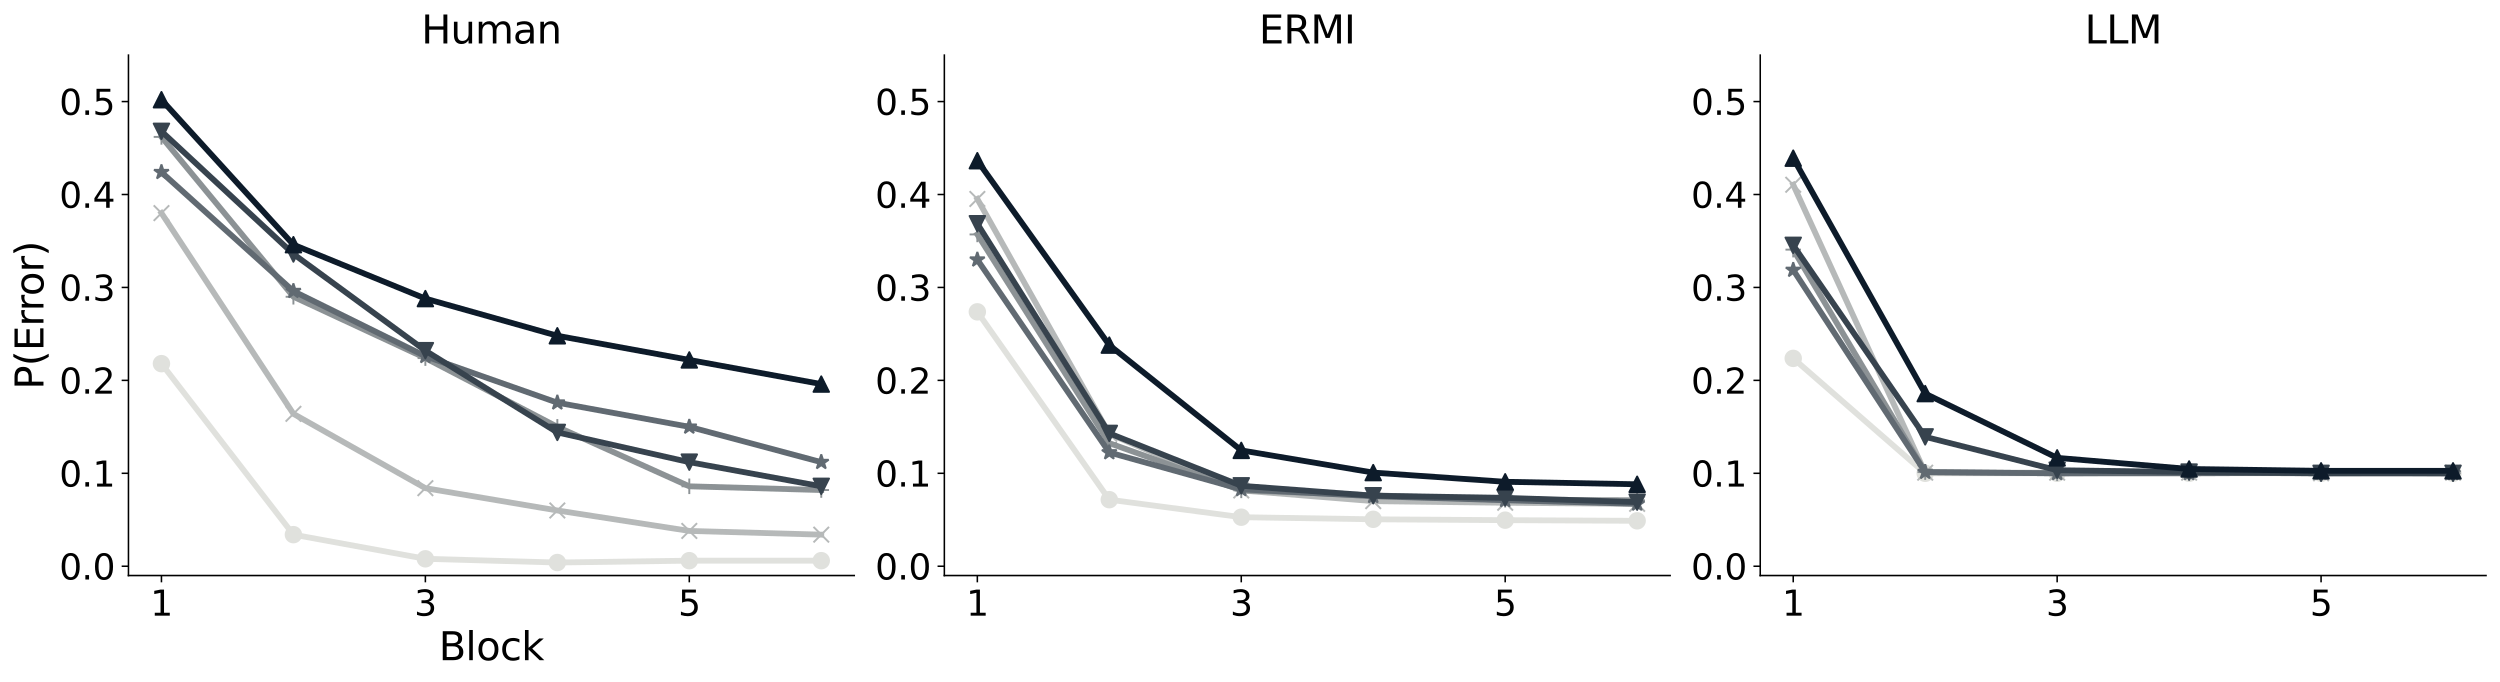 <?xml version="1.0" encoding="utf-8" standalone="no"?>
<!DOCTYPE svg PUBLIC "-//W3C//DTD SVG 1.1//EN"
  "http://www.w3.org/Graphics/SVG/1.1/DTD/svg11.dtd">
<svg xmlns:xlink="http://www.w3.org/1999/xlink" width="1288.002pt" height="351.494pt" viewBox="0 0 1288.002 351.494" xmlns="http://www.w3.org/2000/svg" version="1.1">
 <defs>
  <style type="text/css">*{stroke-linejoin: round; stroke-linecap: butt}</style>
 </defs>
 <g id="figure_1">
  <g id="patch_1">
   <path d="M 0 351.494 
L 1288.002 351.494 
L 1288.002 0 
L 0 0 
z
" style="fill: #ffffff"/>
  </g>
  <g id="axes_1">
   <g id="patch_2">
    <path d="M 66.182 296.517 
L 440.109 296.517 
L 440.109 28.397 
L 66.182 28.397 
z
" style="fill: #ffffff"/>
   </g>
   <g id="matplotlib.axis_1">
    <g id="xtick_1">
     <g id="line2d_1">
      <defs>
       <path id="mb381bb8b92" d="M 0 0 
L 0 3.5 
" style="stroke: #000000; stroke-width: 0.8"/>
      </defs>
      <g>
       <use xlink:href="#mb381bb8b92" x="83.179" y="296.517" style="stroke: #000000; stroke-width: 0.8"/>
      </g>
     </g>
     <g id="text_1">
      <!-- 1 -->
      <g transform="translate(77.452 317.194) scale(0.18 -0.18)">
       <defs>
        <path id="DejaVuSans-31" d="M 794 531 
L 1825 531 
L 1825 4091 
L 703 3866 
L 703 4441 
L 1819 4666 
L 2450 4666 
L 2450 531 
L 3481 531 
L 3481 0 
L 794 0 
L 794 531 
z
" transform="scale(0.016)"/>
       </defs>
       <use xlink:href="#DejaVuSans-31"/>
      </g>
     </g>
    </g>
    <g id="xtick_2">
     <g id="line2d_2">
      <g>
       <use xlink:href="#mb381bb8b92" x="219.152" y="296.517" style="stroke: #000000; stroke-width: 0.8"/>
      </g>
     </g>
     <g id="text_2">
      <!-- 3 -->
      <g transform="translate(213.426 317.194) scale(0.18 -0.18)">
       <defs>
        <path id="DejaVuSans-33" d="M 2597 2516 
Q 3050 2419 3304 2112 
Q 3559 1806 3559 1356 
Q 3559 666 3084 287 
Q 2609 -91 1734 -91 
Q 1441 -91 1130 -33 
Q 819 25 488 141 
L 488 750 
Q 750 597 1062 519 
Q 1375 441 1716 441 
Q 2309 441 2620 675 
Q 2931 909 2931 1356 
Q 2931 1769 2642 2001 
Q 2353 2234 1838 2234 
L 1294 2234 
L 1294 2753 
L 1863 2753 
Q 2328 2753 2575 2939 
Q 2822 3125 2822 3475 
Q 2822 3834 2567 4026 
Q 2313 4219 1838 4219 
Q 1578 4219 1281 4162 
Q 984 4106 628 3988 
L 628 4550 
Q 988 4650 1302 4700 
Q 1616 4750 1894 4750 
Q 2613 4750 3031 4423 
Q 3450 4097 3450 3541 
Q 3450 3153 3228 2886 
Q 3006 2619 2597 2516 
z
" transform="scale(0.016)"/>
       </defs>
       <use xlink:href="#DejaVuSans-33"/>
      </g>
     </g>
    </g>
    <g id="xtick_3">
     <g id="line2d_3">
      <g>
       <use xlink:href="#mb381bb8b92" x="355.125" y="296.517" style="stroke: #000000; stroke-width: 0.8"/>
      </g>
     </g>
     <g id="text_3">
      <!-- 5 -->
      <g transform="translate(349.399 317.194) scale(0.18 -0.18)">
       <defs>
        <path id="DejaVuSans-35" d="M 691 4666 
L 3169 4666 
L 3169 4134 
L 1269 4134 
L 1269 2991 
Q 1406 3038 1543 3061 
Q 1681 3084 1819 3084 
Q 2600 3084 3056 2656 
Q 3513 2228 3513 1497 
Q 3513 744 3044 326 
Q 2575 -91 1722 -91 
Q 1428 -91 1123 -41 
Q 819 9 494 109 
L 494 744 
Q 775 591 1075 516 
Q 1375 441 1709 441 
Q 2250 441 2565 725 
Q 2881 1009 2881 1497 
Q 2881 1984 2565 2268 
Q 2250 2553 1709 2553 
Q 1456 2553 1204 2497 
Q 953 2441 691 2322 
L 691 4666 
z
" transform="scale(0.016)"/>
       </defs>
       <use xlink:href="#DejaVuSans-35"/>
      </g>
     </g>
    </g>
    <g id="text_4">
     <!-- Block -->
     <g transform="translate(226.098 340.134) scale(0.2 -0.2)">
      <defs>
       <path id="DejaVuSans-42" d="M 1259 2228 
L 1259 519 
L 2272 519 
Q 2781 519 3026 730 
Q 3272 941 3272 1375 
Q 3272 1813 3026 2020 
Q 2781 2228 2272 2228 
L 1259 2228 
z
M 1259 4147 
L 1259 2741 
L 2194 2741 
Q 2656 2741 2882 2914 
Q 3109 3088 3109 3444 
Q 3109 3797 2882 3972 
Q 2656 4147 2194 4147 
L 1259 4147 
z
M 628 4666 
L 2241 4666 
Q 2963 4666 3353 4366 
Q 3744 4066 3744 3513 
Q 3744 3084 3544 2831 
Q 3344 2578 2956 2516 
Q 3422 2416 3680 2098 
Q 3938 1781 3938 1306 
Q 3938 681 3513 340 
Q 3088 0 2303 0 
L 628 0 
L 628 4666 
z
" transform="scale(0.016)"/>
       <path id="DejaVuSans-6c" d="M 603 4863 
L 1178 4863 
L 1178 0 
L 603 0 
L 603 4863 
z
" transform="scale(0.016)"/>
       <path id="DejaVuSans-6f" d="M 1959 3097 
Q 1497 3097 1228 2736 
Q 959 2375 959 1747 
Q 959 1119 1226 758 
Q 1494 397 1959 397 
Q 2419 397 2687 759 
Q 2956 1122 2956 1747 
Q 2956 2369 2687 2733 
Q 2419 3097 1959 3097 
z
M 1959 3584 
Q 2709 3584 3137 3096 
Q 3566 2609 3566 1747 
Q 3566 888 3137 398 
Q 2709 -91 1959 -91 
Q 1206 -91 779 398 
Q 353 888 353 1747 
Q 353 2609 779 3096 
Q 1206 3584 1959 3584 
z
" transform="scale(0.016)"/>
       <path id="DejaVuSans-63" d="M 3122 3366 
L 3122 2828 
Q 2878 2963 2633 3030 
Q 2388 3097 2138 3097 
Q 1578 3097 1268 2742 
Q 959 2388 959 1747 
Q 959 1106 1268 751 
Q 1578 397 2138 397 
Q 2388 397 2633 464 
Q 2878 531 3122 666 
L 3122 134 
Q 2881 22 2623 -34 
Q 2366 -91 2075 -91 
Q 1284 -91 818 406 
Q 353 903 353 1747 
Q 353 2603 823 3093 
Q 1294 3584 2113 3584 
Q 2378 3584 2631 3529 
Q 2884 3475 3122 3366 
z
" transform="scale(0.016)"/>
       <path id="DejaVuSans-6b" d="M 581 4863 
L 1159 4863 
L 1159 1991 
L 2875 3500 
L 3609 3500 
L 1753 1863 
L 3688 0 
L 2938 0 
L 1159 1709 
L 1159 0 
L 581 0 
L 581 4863 
z
" transform="scale(0.016)"/>
      </defs>
      <use xlink:href="#DejaVuSans-42"/>
      <use xlink:href="#DejaVuSans-6c" x="68.604"/>
      <use xlink:href="#DejaVuSans-6f" x="96.387"/>
      <use xlink:href="#DejaVuSans-63" x="157.568"/>
      <use xlink:href="#DejaVuSans-6b" x="212.549"/>
     </g>
    </g>
   </g>
   <g id="matplotlib.axis_2">
    <g id="ytick_1">
     <g id="line2d_4">
      <defs>
       <path id="m1c99e2ef59" d="M 0 0 
L -3.5 0 
" style="stroke: #000000; stroke-width: 0.8"/>
      </defs>
      <g>
       <use xlink:href="#m1c99e2ef59" x="66.182" y="291.729" style="stroke: #000000; stroke-width: 0.8"/>
      </g>
     </g>
     <g id="text_5">
      <!-- 0.0 -->
      <g transform="translate(30.556 298.568) scale(0.18 -0.18)">
       <defs>
        <path id="DejaVuSans-30" d="M 2034 4250 
Q 1547 4250 1301 3770 
Q 1056 3291 1056 2328 
Q 1056 1369 1301 889 
Q 1547 409 2034 409 
Q 2525 409 2770 889 
Q 3016 1369 3016 2328 
Q 3016 3291 2770 3770 
Q 2525 4250 2034 4250 
z
M 2034 4750 
Q 2819 4750 3233 4129 
Q 3647 3509 3647 2328 
Q 3647 1150 3233 529 
Q 2819 -91 2034 -91 
Q 1250 -91 836 529 
Q 422 1150 422 2328 
Q 422 3509 836 4129 
Q 1250 4750 2034 4750 
z
" transform="scale(0.016)"/>
        <path id="DejaVuSans-2e" d="M 684 794 
L 1344 794 
L 1344 0 
L 684 0 
L 684 794 
z
" transform="scale(0.016)"/>
       </defs>
       <use xlink:href="#DejaVuSans-30"/>
       <use xlink:href="#DejaVuSans-2e" x="63.623"/>
       <use xlink:href="#DejaVuSans-30" x="95.41"/>
      </g>
     </g>
    </g>
    <g id="ytick_2">
     <g id="line2d_5">
      <g>
       <use xlink:href="#m1c99e2ef59" x="66.182" y="243.85" style="stroke: #000000; stroke-width: 0.8"/>
      </g>
     </g>
     <g id="text_6">
      <!-- 0.1 -->
      <g transform="translate(30.556 250.689) scale(0.18 -0.18)">
       <use xlink:href="#DejaVuSans-30"/>
       <use xlink:href="#DejaVuSans-2e" x="63.623"/>
       <use xlink:href="#DejaVuSans-31" x="95.41"/>
      </g>
     </g>
    </g>
    <g id="ytick_3">
     <g id="line2d_6">
      <g>
       <use xlink:href="#m1c99e2ef59" x="66.182" y="195.972" style="stroke: #000000; stroke-width: 0.8"/>
      </g>
     </g>
     <g id="text_7">
      <!-- 0.2 -->
      <g transform="translate(30.556 202.81) scale(0.18 -0.18)">
       <defs>
        <path id="DejaVuSans-32" d="M 1228 531 
L 3431 531 
L 3431 0 
L 469 0 
L 469 531 
Q 828 903 1448 1529 
Q 2069 2156 2228 2338 
Q 2531 2678 2651 2914 
Q 2772 3150 2772 3378 
Q 2772 3750 2511 3984 
Q 2250 4219 1831 4219 
Q 1534 4219 1204 4116 
Q 875 4013 500 3803 
L 500 4441 
Q 881 4594 1212 4672 
Q 1544 4750 1819 4750 
Q 2544 4750 2975 4387 
Q 3406 4025 3406 3419 
Q 3406 3131 3298 2873 
Q 3191 2616 2906 2266 
Q 2828 2175 2409 1742 
Q 1991 1309 1228 531 
z
" transform="scale(0.016)"/>
       </defs>
       <use xlink:href="#DejaVuSans-30"/>
       <use xlink:href="#DejaVuSans-2e" x="63.623"/>
       <use xlink:href="#DejaVuSans-32" x="95.41"/>
      </g>
     </g>
    </g>
    <g id="ytick_4">
     <g id="line2d_7">
      <g>
       <use xlink:href="#m1c99e2ef59" x="66.182" y="148.093" style="stroke: #000000; stroke-width: 0.8"/>
      </g>
     </g>
     <g id="text_8">
      <!-- 0.3 -->
      <g transform="translate(30.556 154.932) scale(0.18 -0.18)">
       <use xlink:href="#DejaVuSans-30"/>
       <use xlink:href="#DejaVuSans-2e" x="63.623"/>
       <use xlink:href="#DejaVuSans-33" x="95.41"/>
      </g>
     </g>
    </g>
    <g id="ytick_5">
     <g id="line2d_8">
      <g>
       <use xlink:href="#m1c99e2ef59" x="66.182" y="100.215" style="stroke: #000000; stroke-width: 0.8"/>
      </g>
     </g>
     <g id="text_9">
      <!-- 0.4 -->
      <g transform="translate(30.556 107.053) scale(0.18 -0.18)">
       <defs>
        <path id="DejaVuSans-34" d="M 2419 4116 
L 825 1625 
L 2419 1625 
L 2419 4116 
z
M 2253 4666 
L 3047 4666 
L 3047 1625 
L 3713 1625 
L 3713 1100 
L 3047 1100 
L 3047 0 
L 2419 0 
L 2419 1100 
L 313 1100 
L 313 1709 
L 2253 4666 
z
" transform="scale(0.016)"/>
       </defs>
       <use xlink:href="#DejaVuSans-30"/>
       <use xlink:href="#DejaVuSans-2e" x="63.623"/>
       <use xlink:href="#DejaVuSans-34" x="95.41"/>
      </g>
     </g>
    </g>
    <g id="ytick_6">
     <g id="line2d_9">
      <g>
       <use xlink:href="#m1c99e2ef59" x="66.182" y="52.336" style="stroke: #000000; stroke-width: 0.8"/>
      </g>
     </g>
     <g id="text_10">
      <!-- 0.5 -->
      <g transform="translate(30.556 59.175) scale(0.18 -0.18)">
       <use xlink:href="#DejaVuSans-30"/>
       <use xlink:href="#DejaVuSans-2e" x="63.623"/>
       <use xlink:href="#DejaVuSans-35" x="95.41"/>
      </g>
     </g>
    </g>
    <g id="text_11">
     <!-- P(Error) -->
     <g transform="translate(22.397 200.66) rotate(-90) scale(0.2 -0.2)">
      <defs>
       <path id="DejaVuSans-50" d="M 1259 4147 
L 1259 2394 
L 2053 2394 
Q 2494 2394 2734 2622 
Q 2975 2850 2975 3272 
Q 2975 3691 2734 3919 
Q 2494 4147 2053 4147 
L 1259 4147 
z
M 628 4666 
L 2053 4666 
Q 2838 4666 3239 4311 
Q 3641 3956 3641 3272 
Q 3641 2581 3239 2228 
Q 2838 1875 2053 1875 
L 1259 1875 
L 1259 0 
L 628 0 
L 628 4666 
z
" transform="scale(0.016)"/>
       <path id="DejaVuSans-28" d="M 1984 4856 
Q 1566 4138 1362 3434 
Q 1159 2731 1159 2009 
Q 1159 1288 1364 580 
Q 1569 -128 1984 -844 
L 1484 -844 
Q 1016 -109 783 600 
Q 550 1309 550 2009 
Q 550 2706 781 3412 
Q 1013 4119 1484 4856 
L 1984 4856 
z
" transform="scale(0.016)"/>
       <path id="DejaVuSans-45" d="M 628 4666 
L 3578 4666 
L 3578 4134 
L 1259 4134 
L 1259 2753 
L 3481 2753 
L 3481 2222 
L 1259 2222 
L 1259 531 
L 3634 531 
L 3634 0 
L 628 0 
L 628 4666 
z
" transform="scale(0.016)"/>
       <path id="DejaVuSans-72" d="M 2631 2963 
Q 2534 3019 2420 3045 
Q 2306 3072 2169 3072 
Q 1681 3072 1420 2755 
Q 1159 2438 1159 1844 
L 1159 0 
L 581 0 
L 581 3500 
L 1159 3500 
L 1159 2956 
Q 1341 3275 1631 3429 
Q 1922 3584 2338 3584 
Q 2397 3584 2469 3576 
Q 2541 3569 2628 3553 
L 2631 2963 
z
" transform="scale(0.016)"/>
       <path id="DejaVuSans-29" d="M 513 4856 
L 1013 4856 
Q 1481 4119 1714 3412 
Q 1947 2706 1947 2009 
Q 1947 1309 1714 600 
Q 1481 -109 1013 -844 
L 513 -844 
Q 928 -128 1133 580 
Q 1338 1288 1338 2009 
Q 1338 2731 1133 3434 
Q 928 4138 513 4856 
z
" transform="scale(0.016)"/>
      </defs>
      <use xlink:href="#DejaVuSans-50"/>
      <use xlink:href="#DejaVuSans-28" x="60.303"/>
      <use xlink:href="#DejaVuSans-45" x="99.316"/>
      <use xlink:href="#DejaVuSans-72" x="162.5"/>
      <use xlink:href="#DejaVuSans-72" x="201.863"/>
      <use xlink:href="#DejaVuSans-6f" x="240.727"/>
      <use xlink:href="#DejaVuSans-72" x="301.908"/>
      <use xlink:href="#DejaVuSans-29" x="343.021"/>
     </g>
    </g>
   </g>
   <g id="line2d_10">
    <path d="M 83.179 187.354 
L 151.165 275.45 
L 219.152 287.899 
L 287.139 289.814 
L 355.125 288.856 
L 423.112 288.856 
" clip-path="url(#p68b8e4cc83)" style="fill: none; stroke: #e0e1dd; stroke-width: 3; stroke-linecap: square"/>
    <defs>
     <path id="m5256ac7f04" d="M 0 4 
C 1.061 4 2.078 3.579 2.828 2.828 
C 3.579 2.078 4 1.061 4 0 
C 4 -1.061 3.579 -2.078 2.828 -2.828 
C 2.078 -3.579 1.061 -4 0 -4 
C -1.061 -4 -2.078 -3.579 -2.828 -2.828 
C -3.579 -2.078 -4 -1.061 -4 0 
C -4 1.061 -3.579 2.078 -2.828 2.828 
C -2.078 3.579 -1.061 4 0 4 
z
" style="stroke: #e0e1dd"/>
    </defs>
    <g clip-path="url(#p68b8e4cc83)">
     <use xlink:href="#m5256ac7f04" x="83.179" y="187.354" style="fill: #e0e1dd; stroke: #e0e1dd"/>
     <use xlink:href="#m5256ac7f04" x="151.165" y="275.45" style="fill: #e0e1dd; stroke: #e0e1dd"/>
     <use xlink:href="#m5256ac7f04" x="219.152" y="287.899" style="fill: #e0e1dd; stroke: #e0e1dd"/>
     <use xlink:href="#m5256ac7f04" x="287.139" y="289.814" style="fill: #e0e1dd; stroke: #e0e1dd"/>
     <use xlink:href="#m5256ac7f04" x="355.125" y="288.856" style="fill: #e0e1dd; stroke: #e0e1dd"/>
     <use xlink:href="#m5256ac7f04" x="423.112" y="288.856" style="fill: #e0e1dd; stroke: #e0e1dd"/>
    </g>
   </g>
   <g id="line2d_11">
    <path d="M 83.179 109.79 
L 151.165 213.208 
L 219.152 251.511 
L 287.139 263.002 
L 355.125 273.535 
L 423.112 275.45 
" clip-path="url(#p68b8e4cc83)" style="fill: none; stroke: #b6b9b9; stroke-width: 3; stroke-linecap: square"/>
    <defs>
     <path id="me50286e426" d="M -4 4 
L 4 -4 
M -4 -4 
L 4 4 
" style="stroke: #b6b9b9"/>
    </defs>
    <g clip-path="url(#p68b8e4cc83)">
     <use xlink:href="#me50286e426" x="83.179" y="109.79" style="fill: #b6b9b9; stroke: #b6b9b9"/>
     <use xlink:href="#me50286e426" x="151.165" y="213.208" style="fill: #b6b9b9; stroke: #b6b9b9"/>
     <use xlink:href="#me50286e426" x="219.152" y="251.511" style="fill: #b6b9b9; stroke: #b6b9b9"/>
     <use xlink:href="#me50286e426" x="287.139" y="263.002" style="fill: #b6b9b9; stroke: #b6b9b9"/>
     <use xlink:href="#me50286e426" x="355.125" y="273.535" style="fill: #b6b9b9; stroke: #b6b9b9"/>
     <use xlink:href="#me50286e426" x="423.112" y="275.45" style="fill: #b6b9b9; stroke: #b6b9b9"/>
    </g>
   </g>
   <g id="line2d_12">
    <path d="M 83.179 70.53 
L 151.165 152.881 
L 219.152 184.481 
L 287.139 219.911 
L 355.125 250.553 
L 423.112 252.469 
" clip-path="url(#p68b8e4cc83)" style="fill: none; stroke: #8c9295; stroke-width: 3; stroke-linecap: square"/>
    <defs>
     <path id="mf443adc702" d="M -4 0 
L 4 0 
M 0 4 
L 0 -4 
" style="stroke: #8c9295"/>
    </defs>
    <g clip-path="url(#p68b8e4cc83)">
     <use xlink:href="#mf443adc702" x="83.179" y="70.53" style="fill: #8c9295; stroke: #8c9295"/>
     <use xlink:href="#mf443adc702" x="151.165" y="152.881" style="fill: #8c9295; stroke: #8c9295"/>
     <use xlink:href="#mf443adc702" x="219.152" y="184.481" style="fill: #8c9295; stroke: #8c9295"/>
     <use xlink:href="#mf443adc702" x="287.139" y="219.911" style="fill: #8c9295; stroke: #8c9295"/>
     <use xlink:href="#mf443adc702" x="355.125" y="250.553" style="fill: #8c9295; stroke: #8c9295"/>
     <use xlink:href="#mf443adc702" x="423.112" y="252.469" style="fill: #8c9295; stroke: #8c9295"/>
    </g>
   </g>
   <g id="line2d_13">
    <path d="M 83.179 88.724 
L 151.165 150.008 
L 219.152 183.523 
L 287.139 207.463 
L 355.125 219.911 
L 423.112 238.105 
" clip-path="url(#p68b8e4cc83)" style="fill: none; stroke: #616a72; stroke-width: 3; stroke-linecap: square"/>
    <defs>
     <path id="m9624d8de57" d="M 0 -4 
L -0.898 -1.236 
L -3.804 -1.236 
L -1.453 0.472 
L -2.351 3.236 
L -0 1.528 
L 2.351 3.236 
L 1.453 0.472 
L 3.804 -1.236 
L 0.898 -1.236 
z
" style="stroke: #616a72; stroke-linejoin: bevel"/>
    </defs>
    <g clip-path="url(#p68b8e4cc83)">
     <use xlink:href="#m9624d8de57" x="83.179" y="88.724" style="fill: #616a72; stroke: #616a72; stroke-linejoin: bevel"/>
     <use xlink:href="#m9624d8de57" x="151.165" y="150.008" style="fill: #616a72; stroke: #616a72; stroke-linejoin: bevel"/>
     <use xlink:href="#m9624d8de57" x="219.152" y="183.523" style="fill: #616a72; stroke: #616a72; stroke-linejoin: bevel"/>
     <use xlink:href="#m9624d8de57" x="287.139" y="207.463" style="fill: #616a72; stroke: #616a72; stroke-linejoin: bevel"/>
     <use xlink:href="#m9624d8de57" x="355.125" y="219.911" style="fill: #616a72; stroke: #616a72; stroke-linejoin: bevel"/>
     <use xlink:href="#m9624d8de57" x="423.112" y="238.105" style="fill: #616a72; stroke: #616a72; stroke-linejoin: bevel"/>
    </g>
   </g>
   <g id="line2d_14">
    <path d="M 83.179 67.657 
L 151.165 130.857 
L 219.152 180.651 
L 287.139 222.784 
L 355.125 238.105 
L 423.112 250.553 
" clip-path="url(#p68b8e4cc83)" style="fill: none; stroke: #37434e; stroke-width: 3; stroke-linecap: square"/>
    <defs>
     <path id="me5a2be4755" d="M -0 4 
L 4 -4 
L -4 -4 
z
" style="stroke: #37434e; stroke-linejoin: miter"/>
    </defs>
    <g clip-path="url(#p68b8e4cc83)">
     <use xlink:href="#me5a2be4755" x="83.179" y="67.657" style="fill: #37434e; stroke: #37434e; stroke-linejoin: miter"/>
     <use xlink:href="#me5a2be4755" x="151.165" y="130.857" style="fill: #37434e; stroke: #37434e; stroke-linejoin: miter"/>
     <use xlink:href="#me5a2be4755" x="219.152" y="180.651" style="fill: #37434e; stroke: #37434e; stroke-linejoin: miter"/>
     <use xlink:href="#me5a2be4755" x="287.139" y="222.784" style="fill: #37434e; stroke: #37434e; stroke-linejoin: miter"/>
     <use xlink:href="#me5a2be4755" x="355.125" y="238.105" style="fill: #37434e; stroke: #37434e; stroke-linejoin: miter"/>
     <use xlink:href="#me5a2be4755" x="423.112" y="250.553" style="fill: #37434e; stroke: #37434e; stroke-linejoin: miter"/>
    </g>
   </g>
   <g id="line2d_15">
    <path d="M 83.179 51.379 
L 151.165 126.069 
L 219.152 153.839 
L 287.139 172.99 
L 355.125 185.439 
L 423.112 197.887 
" clip-path="url(#p68b8e4cc83)" style="fill: none; stroke: #0d1b2a; stroke-width: 3; stroke-linecap: square"/>
    <defs>
     <path id="m8f6367ee02" d="M 0 -4 
L -4 4 
L 4 4 
z
" style="stroke: #0d1b2a; stroke-linejoin: miter"/>
    </defs>
    <g clip-path="url(#p68b8e4cc83)">
     <use xlink:href="#m8f6367ee02" x="83.179" y="51.379" style="fill: #0d1b2a; stroke: #0d1b2a; stroke-linejoin: miter"/>
     <use xlink:href="#m8f6367ee02" x="151.165" y="126.069" style="fill: #0d1b2a; stroke: #0d1b2a; stroke-linejoin: miter"/>
     <use xlink:href="#m8f6367ee02" x="219.152" y="153.839" style="fill: #0d1b2a; stroke: #0d1b2a; stroke-linejoin: miter"/>
     <use xlink:href="#m8f6367ee02" x="287.139" y="172.99" style="fill: #0d1b2a; stroke: #0d1b2a; stroke-linejoin: miter"/>
     <use xlink:href="#m8f6367ee02" x="355.125" y="185.439" style="fill: #0d1b2a; stroke: #0d1b2a; stroke-linejoin: miter"/>
     <use xlink:href="#m8f6367ee02" x="423.112" y="197.887" style="fill: #0d1b2a; stroke: #0d1b2a; stroke-linejoin: miter"/>
    </g>
   </g>
   <g id="patch_3">
    <path d="M 66.182 296.517 
L 66.182 28.397 
" style="fill: none; stroke: #000000; stroke-width: 0.8; stroke-linejoin: miter; stroke-linecap: square"/>
   </g>
   <g id="patch_4">
    <path d="M 66.182 296.517 
L 440.109 296.517 
" style="fill: none; stroke: #000000; stroke-width: 0.8; stroke-linejoin: miter; stroke-linecap: square"/>
   </g>
   <g id="text_12">
    <!-- Human -->
    <g transform="translate(217.081 22.397) scale(0.2 -0.2)">
     <defs>
      <path id="DejaVuSans-48" d="M 628 4666 
L 1259 4666 
L 1259 2753 
L 3553 2753 
L 3553 4666 
L 4184 4666 
L 4184 0 
L 3553 0 
L 3553 2222 
L 1259 2222 
L 1259 0 
L 628 0 
L 628 4666 
z
" transform="scale(0.016)"/>
      <path id="DejaVuSans-75" d="M 544 1381 
L 544 3500 
L 1119 3500 
L 1119 1403 
Q 1119 906 1312 657 
Q 1506 409 1894 409 
Q 2359 409 2629 706 
Q 2900 1003 2900 1516 
L 2900 3500 
L 3475 3500 
L 3475 0 
L 2900 0 
L 2900 538 
Q 2691 219 2414 64 
Q 2138 -91 1772 -91 
Q 1169 -91 856 284 
Q 544 659 544 1381 
z
M 1991 3584 
L 1991 3584 
z
" transform="scale(0.016)"/>
      <path id="DejaVuSans-6d" d="M 3328 2828 
Q 3544 3216 3844 3400 
Q 4144 3584 4550 3584 
Q 5097 3584 5394 3201 
Q 5691 2819 5691 2113 
L 5691 0 
L 5113 0 
L 5113 2094 
Q 5113 2597 4934 2840 
Q 4756 3084 4391 3084 
Q 3944 3084 3684 2787 
Q 3425 2491 3425 1978 
L 3425 0 
L 2847 0 
L 2847 2094 
Q 2847 2600 2669 2842 
Q 2491 3084 2119 3084 
Q 1678 3084 1418 2786 
Q 1159 2488 1159 1978 
L 1159 0 
L 581 0 
L 581 3500 
L 1159 3500 
L 1159 2956 
Q 1356 3278 1631 3431 
Q 1906 3584 2284 3584 
Q 2666 3584 2933 3390 
Q 3200 3197 3328 2828 
z
" transform="scale(0.016)"/>
      <path id="DejaVuSans-61" d="M 2194 1759 
Q 1497 1759 1228 1600 
Q 959 1441 959 1056 
Q 959 750 1161 570 
Q 1363 391 1709 391 
Q 2188 391 2477 730 
Q 2766 1069 2766 1631 
L 2766 1759 
L 2194 1759 
z
M 3341 1997 
L 3341 0 
L 2766 0 
L 2766 531 
Q 2569 213 2275 61 
Q 1981 -91 1556 -91 
Q 1019 -91 701 211 
Q 384 513 384 1019 
Q 384 1609 779 1909 
Q 1175 2209 1959 2209 
L 2766 2209 
L 2766 2266 
Q 2766 2663 2505 2880 
Q 2244 3097 1772 3097 
Q 1472 3097 1187 3025 
Q 903 2953 641 2809 
L 641 3341 
Q 956 3463 1253 3523 
Q 1550 3584 1831 3584 
Q 2591 3584 2966 3190 
Q 3341 2797 3341 1997 
z
" transform="scale(0.016)"/>
      <path id="DejaVuSans-6e" d="M 3513 2113 
L 3513 0 
L 2938 0 
L 2938 2094 
Q 2938 2591 2744 2837 
Q 2550 3084 2163 3084 
Q 1697 3084 1428 2787 
Q 1159 2491 1159 1978 
L 1159 0 
L 581 0 
L 581 3500 
L 1159 3500 
L 1159 2956 
Q 1366 3272 1645 3428 
Q 1925 3584 2291 3584 
Q 2894 3584 3203 3211 
Q 3513 2838 3513 2113 
z
" transform="scale(0.016)"/>
     </defs>
     <use xlink:href="#DejaVuSans-48"/>
     <use xlink:href="#DejaVuSans-75" x="75.195"/>
     <use xlink:href="#DejaVuSans-6d" x="138.574"/>
     <use xlink:href="#DejaVuSans-61" x="235.986"/>
     <use xlink:href="#DejaVuSans-6e" x="297.266"/>
    </g>
   </g>
  </g>
  <g id="axes_2">
   <g id="patch_5">
    <path d="M 486.529 296.517 
L 860.455 296.517 
L 860.455 28.397 
L 486.529 28.397 
z
" style="fill: #ffffff"/>
   </g>
   <g id="matplotlib.axis_3">
    <g id="xtick_4">
     <g id="line2d_16">
      <g>
       <use xlink:href="#mb381bb8b92" x="503.525" y="296.517" style="stroke: #000000; stroke-width: 0.8"/>
      </g>
     </g>
     <g id="text_13">
      <!-- 1 -->
      <g transform="translate(497.799 317.194) scale(0.18 -0.18)">
       <use xlink:href="#DejaVuSans-31"/>
      </g>
     </g>
    </g>
    <g id="xtick_5">
     <g id="line2d_17">
      <g>
       <use xlink:href="#mb381bb8b92" x="639.499" y="296.517" style="stroke: #000000; stroke-width: 0.8"/>
      </g>
     </g>
     <g id="text_14">
      <!-- 3 -->
      <g transform="translate(633.772 317.194) scale(0.18 -0.18)">
       <use xlink:href="#DejaVuSans-33"/>
      </g>
     </g>
    </g>
    <g id="xtick_6">
     <g id="line2d_18">
      <g>
       <use xlink:href="#mb381bb8b92" x="775.472" y="296.517" style="stroke: #000000; stroke-width: 0.8"/>
      </g>
     </g>
     <g id="text_15">
      <!-- 5 -->
      <g transform="translate(769.746 317.194) scale(0.18 -0.18)">
       <use xlink:href="#DejaVuSans-35"/>
      </g>
     </g>
    </g>
   </g>
   <g id="matplotlib.axis_4">
    <g id="ytick_7">
     <g id="line2d_19">
      <g>
       <use xlink:href="#m1c99e2ef59" x="486.529" y="291.729" style="stroke: #000000; stroke-width: 0.8"/>
      </g>
     </g>
     <g id="text_16">
      <!-- 0.0 -->
      <g transform="translate(450.903 298.568) scale(0.18 -0.18)">
       <use xlink:href="#DejaVuSans-30"/>
       <use xlink:href="#DejaVuSans-2e" x="63.623"/>
       <use xlink:href="#DejaVuSans-30" x="95.41"/>
      </g>
     </g>
    </g>
    <g id="ytick_8">
     <g id="line2d_20">
      <g>
       <use xlink:href="#m1c99e2ef59" x="486.529" y="243.85" style="stroke: #000000; stroke-width: 0.8"/>
      </g>
     </g>
     <g id="text_17">
      <!-- 0.1 -->
      <g transform="translate(450.903 250.689) scale(0.18 -0.18)">
       <use xlink:href="#DejaVuSans-30"/>
       <use xlink:href="#DejaVuSans-2e" x="63.623"/>
       <use xlink:href="#DejaVuSans-31" x="95.41"/>
      </g>
     </g>
    </g>
    <g id="ytick_9">
     <g id="line2d_21">
      <g>
       <use xlink:href="#m1c99e2ef59" x="486.529" y="195.972" style="stroke: #000000; stroke-width: 0.8"/>
      </g>
     </g>
     <g id="text_18">
      <!-- 0.2 -->
      <g transform="translate(450.903 202.81) scale(0.18 -0.18)">
       <use xlink:href="#DejaVuSans-30"/>
       <use xlink:href="#DejaVuSans-2e" x="63.623"/>
       <use xlink:href="#DejaVuSans-32" x="95.41"/>
      </g>
     </g>
    </g>
    <g id="ytick_10">
     <g id="line2d_22">
      <g>
       <use xlink:href="#m1c99e2ef59" x="486.529" y="148.093" style="stroke: #000000; stroke-width: 0.8"/>
      </g>
     </g>
     <g id="text_19">
      <!-- 0.3 -->
      <g transform="translate(450.903 154.932) scale(0.18 -0.18)">
       <use xlink:href="#DejaVuSans-30"/>
       <use xlink:href="#DejaVuSans-2e" x="63.623"/>
       <use xlink:href="#DejaVuSans-33" x="95.41"/>
      </g>
     </g>
    </g>
    <g id="ytick_11">
     <g id="line2d_23">
      <g>
       <use xlink:href="#m1c99e2ef59" x="486.529" y="100.215" style="stroke: #000000; stroke-width: 0.8"/>
      </g>
     </g>
     <g id="text_20">
      <!-- 0.4 -->
      <g transform="translate(450.903 107.053) scale(0.18 -0.18)">
       <use xlink:href="#DejaVuSans-30"/>
       <use xlink:href="#DejaVuSans-2e" x="63.623"/>
       <use xlink:href="#DejaVuSans-34" x="95.41"/>
      </g>
     </g>
    </g>
    <g id="ytick_12">
     <g id="line2d_24">
      <g>
       <use xlink:href="#m1c99e2ef59" x="486.529" y="52.336" style="stroke: #000000; stroke-width: 0.8"/>
      </g>
     </g>
     <g id="text_21">
      <!-- 0.5 -->
      <g transform="translate(450.903 59.175) scale(0.18 -0.18)">
       <use xlink:href="#DejaVuSans-30"/>
       <use xlink:href="#DejaVuSans-2e" x="63.623"/>
       <use xlink:href="#DejaVuSans-35" x="95.41"/>
      </g>
     </g>
    </g>
   </g>
   <g id="line2d_25">
    <path d="M 503.525 160.661 
L 571.512 257.438 
L 639.499 266.462 
L 707.485 267.547 
L 775.472 267.986 
L 843.459 268.323 
" clip-path="url(#pc132720e71)" style="fill: none; stroke: #e0e1dd; stroke-width: 3; stroke-linecap: square"/>
    <g clip-path="url(#pc132720e71)">
     <use xlink:href="#m5256ac7f04" x="503.525" y="160.661" style="fill: #e0e1dd; stroke: #e0e1dd"/>
     <use xlink:href="#m5256ac7f04" x="571.512" y="257.438" style="fill: #e0e1dd; stroke: #e0e1dd"/>
     <use xlink:href="#m5256ac7f04" x="639.499" y="266.462" style="fill: #e0e1dd; stroke: #e0e1dd"/>
     <use xlink:href="#m5256ac7f04" x="707.485" y="267.547" style="fill: #e0e1dd; stroke: #e0e1dd"/>
     <use xlink:href="#m5256ac7f04" x="775.472" y="267.986" style="fill: #e0e1dd; stroke: #e0e1dd"/>
     <use xlink:href="#m5256ac7f04" x="843.459" y="268.323" style="fill: #e0e1dd; stroke: #e0e1dd"/>
    </g>
   </g>
   <g id="line2d_26">
    <path d="M 503.525 102.506 
L 571.512 223.53 
L 639.499 252.687 
L 707.485 258.186 
L 775.472 259.028 
L 843.459 259.579 
" clip-path="url(#pc132720e71)" style="fill: none; stroke: #b6b9b9; stroke-width: 3; stroke-linecap: square"/>
    <g clip-path="url(#pc132720e71)">
     <use xlink:href="#me50286e426" x="503.525" y="102.506" style="fill: #b6b9b9; stroke: #b6b9b9"/>
     <use xlink:href="#me50286e426" x="571.512" y="223.53" style="fill: #b6b9b9; stroke: #b6b9b9"/>
     <use xlink:href="#me50286e426" x="639.499" y="252.687" style="fill: #b6b9b9; stroke: #b6b9b9"/>
     <use xlink:href="#me50286e426" x="707.485" y="258.186" style="fill: #b6b9b9; stroke: #b6b9b9"/>
     <use xlink:href="#me50286e426" x="775.472" y="259.028" style="fill: #b6b9b9; stroke: #b6b9b9"/>
     <use xlink:href="#me50286e426" x="843.459" y="259.579" style="fill: #b6b9b9; stroke: #b6b9b9"/>
    </g>
   </g>
   <g id="line2d_27">
    <path d="M 503.525 120.778 
L 571.512 228.309 
L 639.499 252.631 
L 707.485 255.175 
L 775.472 257.485 
L 843.459 257.746 
" clip-path="url(#pc132720e71)" style="fill: none; stroke: #8c9295; stroke-width: 3; stroke-linecap: square"/>
    <g clip-path="url(#pc132720e71)">
     <use xlink:href="#mf443adc702" x="503.525" y="120.778" style="fill: #8c9295; stroke: #8c9295"/>
     <use xlink:href="#mf443adc702" x="571.512" y="228.309" style="fill: #8c9295; stroke: #8c9295"/>
     <use xlink:href="#mf443adc702" x="639.499" y="252.631" style="fill: #8c9295; stroke: #8c9295"/>
     <use xlink:href="#mf443adc702" x="707.485" y="255.175" style="fill: #8c9295; stroke: #8c9295"/>
     <use xlink:href="#mf443adc702" x="775.472" y="257.485" style="fill: #8c9295; stroke: #8c9295"/>
     <use xlink:href="#mf443adc702" x="843.459" y="257.746" style="fill: #8c9295; stroke: #8c9295"/>
    </g>
   </g>
   <g id="line2d_28">
    <path d="M 503.525 133.805 
L 571.512 233.115 
L 639.499 252.098 
L 707.485 255.642 
L 775.472 257.718 
L 843.459 259.579 
" clip-path="url(#pc132720e71)" style="fill: none; stroke: #616a72; stroke-width: 3; stroke-linecap: square"/>
    <g clip-path="url(#pc132720e71)">
     <use xlink:href="#m9624d8de57" x="503.525" y="133.805" style="fill: #616a72; stroke: #616a72; stroke-linejoin: bevel"/>
     <use xlink:href="#m9624d8de57" x="571.512" y="233.115" style="fill: #616a72; stroke: #616a72; stroke-linejoin: bevel"/>
     <use xlink:href="#m9624d8de57" x="639.499" y="252.098" style="fill: #616a72; stroke: #616a72; stroke-linejoin: bevel"/>
     <use xlink:href="#m9624d8de57" x="707.485" y="255.642" style="fill: #616a72; stroke: #616a72; stroke-linejoin: bevel"/>
     <use xlink:href="#m9624d8de57" x="775.472" y="257.718" style="fill: #616a72; stroke: #616a72; stroke-linejoin: bevel"/>
     <use xlink:href="#m9624d8de57" x="843.459" y="259.579" style="fill: #616a72; stroke: #616a72; stroke-linejoin: bevel"/>
    </g>
   </g>
   <g id="line2d_29">
    <path d="M 503.525 115.27 
L 571.512 223.278 
L 639.499 250.275 
L 707.485 255.399 
L 775.472 256.512 
L 843.459 258.7 
" clip-path="url(#pc132720e71)" style="fill: none; stroke: #37434e; stroke-width: 3; stroke-linecap: square"/>
    <g clip-path="url(#pc132720e71)">
     <use xlink:href="#me5a2be4755" x="503.525" y="115.27" style="fill: #37434e; stroke: #37434e; stroke-linejoin: miter"/>
     <use xlink:href="#me5a2be4755" x="571.512" y="223.278" style="fill: #37434e; stroke: #37434e; stroke-linejoin: miter"/>
     <use xlink:href="#me5a2be4755" x="639.499" y="250.275" style="fill: #37434e; stroke: #37434e; stroke-linejoin: miter"/>
     <use xlink:href="#me5a2be4755" x="707.485" y="255.399" style="fill: #37434e; stroke: #37434e; stroke-linejoin: miter"/>
     <use xlink:href="#me5a2be4755" x="775.472" y="256.512" style="fill: #37434e; stroke: #37434e; stroke-linejoin: miter"/>
     <use xlink:href="#me5a2be4755" x="843.459" y="258.7" style="fill: #37434e; stroke: #37434e; stroke-linejoin: miter"/>
    </g>
   </g>
   <g id="line2d_30">
    <path d="M 503.525 82.793 
L 571.512 177.802 
L 639.499 232.04 
L 707.485 243.495 
L 775.472 248.227 
L 843.459 249.499 
" clip-path="url(#pc132720e71)" style="fill: none; stroke: #0d1b2a; stroke-width: 3; stroke-linecap: square"/>
    <g clip-path="url(#pc132720e71)">
     <use xlink:href="#m8f6367ee02" x="503.525" y="82.793" style="fill: #0d1b2a; stroke: #0d1b2a; stroke-linejoin: miter"/>
     <use xlink:href="#m8f6367ee02" x="571.512" y="177.802" style="fill: #0d1b2a; stroke: #0d1b2a; stroke-linejoin: miter"/>
     <use xlink:href="#m8f6367ee02" x="639.499" y="232.04" style="fill: #0d1b2a; stroke: #0d1b2a; stroke-linejoin: miter"/>
     <use xlink:href="#m8f6367ee02" x="707.485" y="243.495" style="fill: #0d1b2a; stroke: #0d1b2a; stroke-linejoin: miter"/>
     <use xlink:href="#m8f6367ee02" x="775.472" y="248.227" style="fill: #0d1b2a; stroke: #0d1b2a; stroke-linejoin: miter"/>
     <use xlink:href="#m8f6367ee02" x="843.459" y="249.499" style="fill: #0d1b2a; stroke: #0d1b2a; stroke-linejoin: miter"/>
    </g>
   </g>
   <g id="patch_6">
    <path d="M 486.529 296.517 
L 486.529 28.397 
" style="fill: none; stroke: #000000; stroke-width: 0.8; stroke-linejoin: miter; stroke-linecap: square"/>
   </g>
   <g id="patch_7">
    <path d="M 486.529 296.517 
L 860.455 296.517 
" style="fill: none; stroke: #000000; stroke-width: 0.8; stroke-linejoin: miter; stroke-linecap: square"/>
   </g>
   <g id="text_22">
    <!-- ERMI -->
    <g transform="translate(648.647 22.397) scale(0.2 -0.2)">
     <defs>
      <path id="DejaVuSans-52" d="M 2841 2188 
Q 3044 2119 3236 1894 
Q 3428 1669 3622 1275 
L 4263 0 
L 3584 0 
L 2988 1197 
Q 2756 1666 2539 1819 
Q 2322 1972 1947 1972 
L 1259 1972 
L 1259 0 
L 628 0 
L 628 4666 
L 2053 4666 
Q 2853 4666 3247 4331 
Q 3641 3997 3641 3322 
Q 3641 2881 3436 2590 
Q 3231 2300 2841 2188 
z
M 1259 4147 
L 1259 2491 
L 2053 2491 
Q 2509 2491 2742 2702 
Q 2975 2913 2975 3322 
Q 2975 3731 2742 3939 
Q 2509 4147 2053 4147 
L 1259 4147 
z
" transform="scale(0.016)"/>
      <path id="DejaVuSans-4d" d="M 628 4666 
L 1569 4666 
L 2759 1491 
L 3956 4666 
L 4897 4666 
L 4897 0 
L 4281 0 
L 4281 4097 
L 3078 897 
L 2444 897 
L 1241 4097 
L 1241 0 
L 628 0 
L 628 4666 
z
" transform="scale(0.016)"/>
      <path id="DejaVuSans-49" d="M 628 4666 
L 1259 4666 
L 1259 0 
L 628 0 
L 628 4666 
z
" transform="scale(0.016)"/>
     </defs>
     <use xlink:href="#DejaVuSans-45"/>
     <use xlink:href="#DejaVuSans-52" x="63.184"/>
     <use xlink:href="#DejaVuSans-4d" x="132.666"/>
     <use xlink:href="#DejaVuSans-49" x="218.945"/>
    </g>
   </g>
  </g>
  <g id="axes_3">
   <g id="patch_8">
    <path d="M 906.875 296.517 
L 1280.802 296.517 
L 1280.802 28.397 
L 906.875 28.397 
z
" style="fill: #ffffff"/>
   </g>
   <g id="matplotlib.axis_5">
    <g id="xtick_7">
     <g id="line2d_31">
      <g>
       <use xlink:href="#mb381bb8b92" x="923.872" y="296.517" style="stroke: #000000; stroke-width: 0.8"/>
      </g>
     </g>
     <g id="text_23">
      <!-- 1 -->
      <g transform="translate(918.146 317.194) scale(0.18 -0.18)">
       <use xlink:href="#DejaVuSans-31"/>
      </g>
     </g>
    </g>
    <g id="xtick_8">
     <g id="line2d_32">
      <g>
       <use xlink:href="#mb381bb8b92" x="1059.845" y="296.517" style="stroke: #000000; stroke-width: 0.8"/>
      </g>
     </g>
     <g id="text_24">
      <!-- 3 -->
      <g transform="translate(1054.119 317.194) scale(0.18 -0.18)">
       <use xlink:href="#DejaVuSans-33"/>
      </g>
     </g>
    </g>
    <g id="xtick_9">
     <g id="line2d_33">
      <g>
       <use xlink:href="#mb381bb8b92" x="1195.819" y="296.517" style="stroke: #000000; stroke-width: 0.8"/>
      </g>
     </g>
     <g id="text_25">
      <!-- 5 -->
      <g transform="translate(1190.092 317.194) scale(0.18 -0.18)">
       <use xlink:href="#DejaVuSans-35"/>
      </g>
     </g>
    </g>
   </g>
   <g id="matplotlib.axis_6">
    <g id="ytick_13">
     <g id="line2d_34">
      <g>
       <use xlink:href="#m1c99e2ef59" x="906.875" y="291.729" style="stroke: #000000; stroke-width: 0.8"/>
      </g>
     </g>
     <g id="text_26">
      <!-- 0.0 -->
      <g transform="translate(871.25 298.568) scale(0.18 -0.18)">
       <use xlink:href="#DejaVuSans-30"/>
       <use xlink:href="#DejaVuSans-2e" x="63.623"/>
       <use xlink:href="#DejaVuSans-30" x="95.41"/>
      </g>
     </g>
    </g>
    <g id="ytick_14">
     <g id="line2d_35">
      <g>
       <use xlink:href="#m1c99e2ef59" x="906.875" y="243.85" style="stroke: #000000; stroke-width: 0.8"/>
      </g>
     </g>
     <g id="text_27">
      <!-- 0.1 -->
      <g transform="translate(871.25 250.689) scale(0.18 -0.18)">
       <use xlink:href="#DejaVuSans-30"/>
       <use xlink:href="#DejaVuSans-2e" x="63.623"/>
       <use xlink:href="#DejaVuSans-31" x="95.41"/>
      </g>
     </g>
    </g>
    <g id="ytick_15">
     <g id="line2d_36">
      <g>
       <use xlink:href="#m1c99e2ef59" x="906.875" y="195.972" style="stroke: #000000; stroke-width: 0.8"/>
      </g>
     </g>
     <g id="text_28">
      <!-- 0.2 -->
      <g transform="translate(871.25 202.81) scale(0.18 -0.18)">
       <use xlink:href="#DejaVuSans-30"/>
       <use xlink:href="#DejaVuSans-2e" x="63.623"/>
       <use xlink:href="#DejaVuSans-32" x="95.41"/>
      </g>
     </g>
    </g>
    <g id="ytick_16">
     <g id="line2d_37">
      <g>
       <use xlink:href="#m1c99e2ef59" x="906.875" y="148.093" style="stroke: #000000; stroke-width: 0.8"/>
      </g>
     </g>
     <g id="text_29">
      <!-- 0.3 -->
      <g transform="translate(871.25 154.932) scale(0.18 -0.18)">
       <use xlink:href="#DejaVuSans-30"/>
       <use xlink:href="#DejaVuSans-2e" x="63.623"/>
       <use xlink:href="#DejaVuSans-33" x="95.41"/>
      </g>
     </g>
    </g>
    <g id="ytick_17">
     <g id="line2d_38">
      <g>
       <use xlink:href="#m1c99e2ef59" x="906.875" y="100.215" style="stroke: #000000; stroke-width: 0.8"/>
      </g>
     </g>
     <g id="text_30">
      <!-- 0.4 -->
      <g transform="translate(871.25 107.053) scale(0.18 -0.18)">
       <use xlink:href="#DejaVuSans-30"/>
       <use xlink:href="#DejaVuSans-2e" x="63.623"/>
       <use xlink:href="#DejaVuSans-34" x="95.41"/>
      </g>
     </g>
    </g>
    <g id="ytick_18">
     <g id="line2d_39">
      <g>
       <use xlink:href="#m1c99e2ef59" x="906.875" y="52.336" style="stroke: #000000; stroke-width: 0.8"/>
      </g>
     </g>
     <g id="text_31">
      <!-- 0.5 -->
      <g transform="translate(871.25 59.175) scale(0.18 -0.18)">
       <use xlink:href="#DejaVuSans-30"/>
       <use xlink:href="#DejaVuSans-2e" x="63.623"/>
       <use xlink:href="#DejaVuSans-35" x="95.41"/>
      </g>
     </g>
    </g>
   </g>
   <g id="line2d_40">
    <path d="M 923.872 184.639 
L 991.859 243.85 
L 1059.845 243.85 
L 1127.832 243.85 
L 1195.819 243.85 
L 1263.805 243.85 
" clip-path="url(#pb28350ffbf)" style="fill: none; stroke: #e0e1dd; stroke-width: 3; stroke-linecap: square"/>
    <g clip-path="url(#pb28350ffbf)">
     <use xlink:href="#m5256ac7f04" x="923.872" y="184.639" style="fill: #e0e1dd; stroke: #e0e1dd"/>
     <use xlink:href="#m5256ac7f04" x="991.859" y="243.85" style="fill: #e0e1dd; stroke: #e0e1dd"/>
     <use xlink:href="#m5256ac7f04" x="1059.845" y="243.85" style="fill: #e0e1dd; stroke: #e0e1dd"/>
     <use xlink:href="#m5256ac7f04" x="1127.832" y="243.85" style="fill: #e0e1dd; stroke: #e0e1dd"/>
     <use xlink:href="#m5256ac7f04" x="1195.819" y="243.85" style="fill: #e0e1dd; stroke: #e0e1dd"/>
     <use xlink:href="#m5256ac7f04" x="1263.805" y="243.85" style="fill: #e0e1dd; stroke: #e0e1dd"/>
    </g>
   </g>
   <g id="line2d_41">
    <path d="M 923.872 95.185 
L 991.859 243.532 
L 1059.845 243.532 
L 1127.832 243.532 
L 1195.819 243.85 
L 1263.805 243.532 
" clip-path="url(#pb28350ffbf)" style="fill: none; stroke: #b6b9b9; stroke-width: 3; stroke-linecap: square"/>
    <g clip-path="url(#pb28350ffbf)">
     <use xlink:href="#me50286e426" x="923.872" y="95.185" style="fill: #b6b9b9; stroke: #b6b9b9"/>
     <use xlink:href="#me50286e426" x="991.859" y="243.532" style="fill: #b6b9b9; stroke: #b6b9b9"/>
     <use xlink:href="#me50286e426" x="1059.845" y="243.532" style="fill: #b6b9b9; stroke: #b6b9b9"/>
     <use xlink:href="#me50286e426" x="1127.832" y="243.532" style="fill: #b6b9b9; stroke: #b6b9b9"/>
     <use xlink:href="#me50286e426" x="1195.819" y="243.85" style="fill: #b6b9b9; stroke: #b6b9b9"/>
     <use xlink:href="#me50286e426" x="1263.805" y="243.532" style="fill: #b6b9b9; stroke: #b6b9b9"/>
    </g>
   </g>
   <g id="line2d_42">
    <path d="M 923.872 128.611 
L 991.859 243.214 
L 1059.845 243.85 
L 1127.832 243.532 
L 1195.819 243.85 
L 1263.805 243.85 
" clip-path="url(#pb28350ffbf)" style="fill: none; stroke: #8c9295; stroke-width: 3; stroke-linecap: square"/>
    <g clip-path="url(#pb28350ffbf)">
     <use xlink:href="#mf443adc702" x="923.872" y="128.611" style="fill: #8c9295; stroke: #8c9295"/>
     <use xlink:href="#mf443adc702" x="991.859" y="243.214" style="fill: #8c9295; stroke: #8c9295"/>
     <use xlink:href="#mf443adc702" x="1059.845" y="243.85" style="fill: #8c9295; stroke: #8c9295"/>
     <use xlink:href="#mf443adc702" x="1127.832" y="243.532" style="fill: #8c9295; stroke: #8c9295"/>
     <use xlink:href="#mf443adc702" x="1195.819" y="243.85" style="fill: #8c9295; stroke: #8c9295"/>
     <use xlink:href="#mf443adc702" x="1263.805" y="243.85" style="fill: #8c9295; stroke: #8c9295"/>
    </g>
   </g>
   <g id="line2d_43">
    <path d="M 923.872 139.116 
L 991.859 243.214 
L 1059.845 243.85 
L 1127.832 243.85 
L 1195.819 243.532 
L 1263.805 243.85 
" clip-path="url(#pb28350ffbf)" style="fill: none; stroke: #616a72; stroke-width: 3; stroke-linecap: square"/>
    <g clip-path="url(#pb28350ffbf)">
     <use xlink:href="#m9624d8de57" x="923.872" y="139.116" style="fill: #616a72; stroke: #616a72; stroke-linejoin: bevel"/>
     <use xlink:href="#m9624d8de57" x="991.859" y="243.214" style="fill: #616a72; stroke: #616a72; stroke-linejoin: bevel"/>
     <use xlink:href="#m9624d8de57" x="1059.845" y="243.85" style="fill: #616a72; stroke: #616a72; stroke-linejoin: bevel"/>
     <use xlink:href="#m9624d8de57" x="1127.832" y="243.85" style="fill: #616a72; stroke: #616a72; stroke-linejoin: bevel"/>
     <use xlink:href="#m9624d8de57" x="1195.819" y="243.532" style="fill: #616a72; stroke: #616a72; stroke-linejoin: bevel"/>
     <use xlink:href="#m9624d8de57" x="1263.805" y="243.85" style="fill: #616a72; stroke: #616a72; stroke-linejoin: bevel"/>
    </g>
   </g>
   <g id="line2d_44">
    <path d="M 923.872 126.382 
L 991.859 225.068 
L 1059.845 242.259 
L 1127.832 243.214 
L 1195.819 243.85 
L 1263.805 243.85 
" clip-path="url(#pb28350ffbf)" style="fill: none; stroke: #37434e; stroke-width: 3; stroke-linecap: square"/>
    <g clip-path="url(#pb28350ffbf)">
     <use xlink:href="#me5a2be4755" x="923.872" y="126.382" style="fill: #37434e; stroke: #37434e; stroke-linejoin: miter"/>
     <use xlink:href="#me5a2be4755" x="991.859" y="225.068" style="fill: #37434e; stroke: #37434e; stroke-linejoin: miter"/>
     <use xlink:href="#me5a2be4755" x="1059.845" y="242.259" style="fill: #37434e; stroke: #37434e; stroke-linejoin: miter"/>
     <use xlink:href="#me5a2be4755" x="1127.832" y="243.214" style="fill: #37434e; stroke: #37434e; stroke-linejoin: miter"/>
     <use xlink:href="#me5a2be4755" x="1195.819" y="243.85" style="fill: #37434e; stroke: #37434e; stroke-linejoin: miter"/>
     <use xlink:href="#me5a2be4755" x="1263.805" y="243.85" style="fill: #37434e; stroke: #37434e; stroke-linejoin: miter"/>
    </g>
   </g>
   <g id="line2d_45">
    <path d="M 923.872 81.496 
L 991.859 202.784 
L 1059.845 235.892 
L 1127.832 241.622 
L 1195.819 242.577 
L 1263.805 242.577 
" clip-path="url(#pb28350ffbf)" style="fill: none; stroke: #0d1b2a; stroke-width: 3; stroke-linecap: square"/>
    <g clip-path="url(#pb28350ffbf)">
     <use xlink:href="#m8f6367ee02" x="923.872" y="81.496" style="fill: #0d1b2a; stroke: #0d1b2a; stroke-linejoin: miter"/>
     <use xlink:href="#m8f6367ee02" x="991.859" y="202.784" style="fill: #0d1b2a; stroke: #0d1b2a; stroke-linejoin: miter"/>
     <use xlink:href="#m8f6367ee02" x="1059.845" y="235.892" style="fill: #0d1b2a; stroke: #0d1b2a; stroke-linejoin: miter"/>
     <use xlink:href="#m8f6367ee02" x="1127.832" y="241.622" style="fill: #0d1b2a; stroke: #0d1b2a; stroke-linejoin: miter"/>
     <use xlink:href="#m8f6367ee02" x="1195.819" y="242.577" style="fill: #0d1b2a; stroke: #0d1b2a; stroke-linejoin: miter"/>
     <use xlink:href="#m8f6367ee02" x="1263.805" y="242.577" style="fill: #0d1b2a; stroke: #0d1b2a; stroke-linejoin: miter"/>
    </g>
   </g>
   <g id="patch_9">
    <path d="M 906.875 296.517 
L 906.875 28.397 
" style="fill: none; stroke: #000000; stroke-width: 0.8; stroke-linejoin: miter; stroke-linecap: square"/>
   </g>
   <g id="patch_10">
    <path d="M 906.875 296.517 
L 1280.802 296.517 
" style="fill: none; stroke: #000000; stroke-width: 0.8; stroke-linejoin: miter; stroke-linecap: square"/>
   </g>
   <g id="text_32">
    <!-- LLM -->
    <g transform="translate(1074.067 22.397) scale(0.2 -0.2)">
     <defs>
      <path id="DejaVuSans-4c" d="M 628 4666 
L 1259 4666 
L 1259 531 
L 3531 531 
L 3531 0 
L 628 0 
L 628 4666 
z
" transform="scale(0.016)"/>
     </defs>
     <use xlink:href="#DejaVuSans-4c"/>
     <use xlink:href="#DejaVuSans-4c" x="55.713"/>
     <use xlink:href="#DejaVuSans-4d" x="111.426"/>
    </g>
   </g>
  </g>
 </g>
 <defs>
  <clipPath id="p68b8e4cc83">
   <rect x="66.182" y="28.397" width="373.927" height="268.12"/>
  </clipPath>
  <clipPath id="pc132720e71">
   <rect x="486.529" y="28.397" width="373.927" height="268.12"/>
  </clipPath>
  <clipPath id="pb28350ffbf">
   <rect x="906.875" y="28.397" width="373.927" height="268.12"/>
  </clipPath>
 </defs>
</svg>
